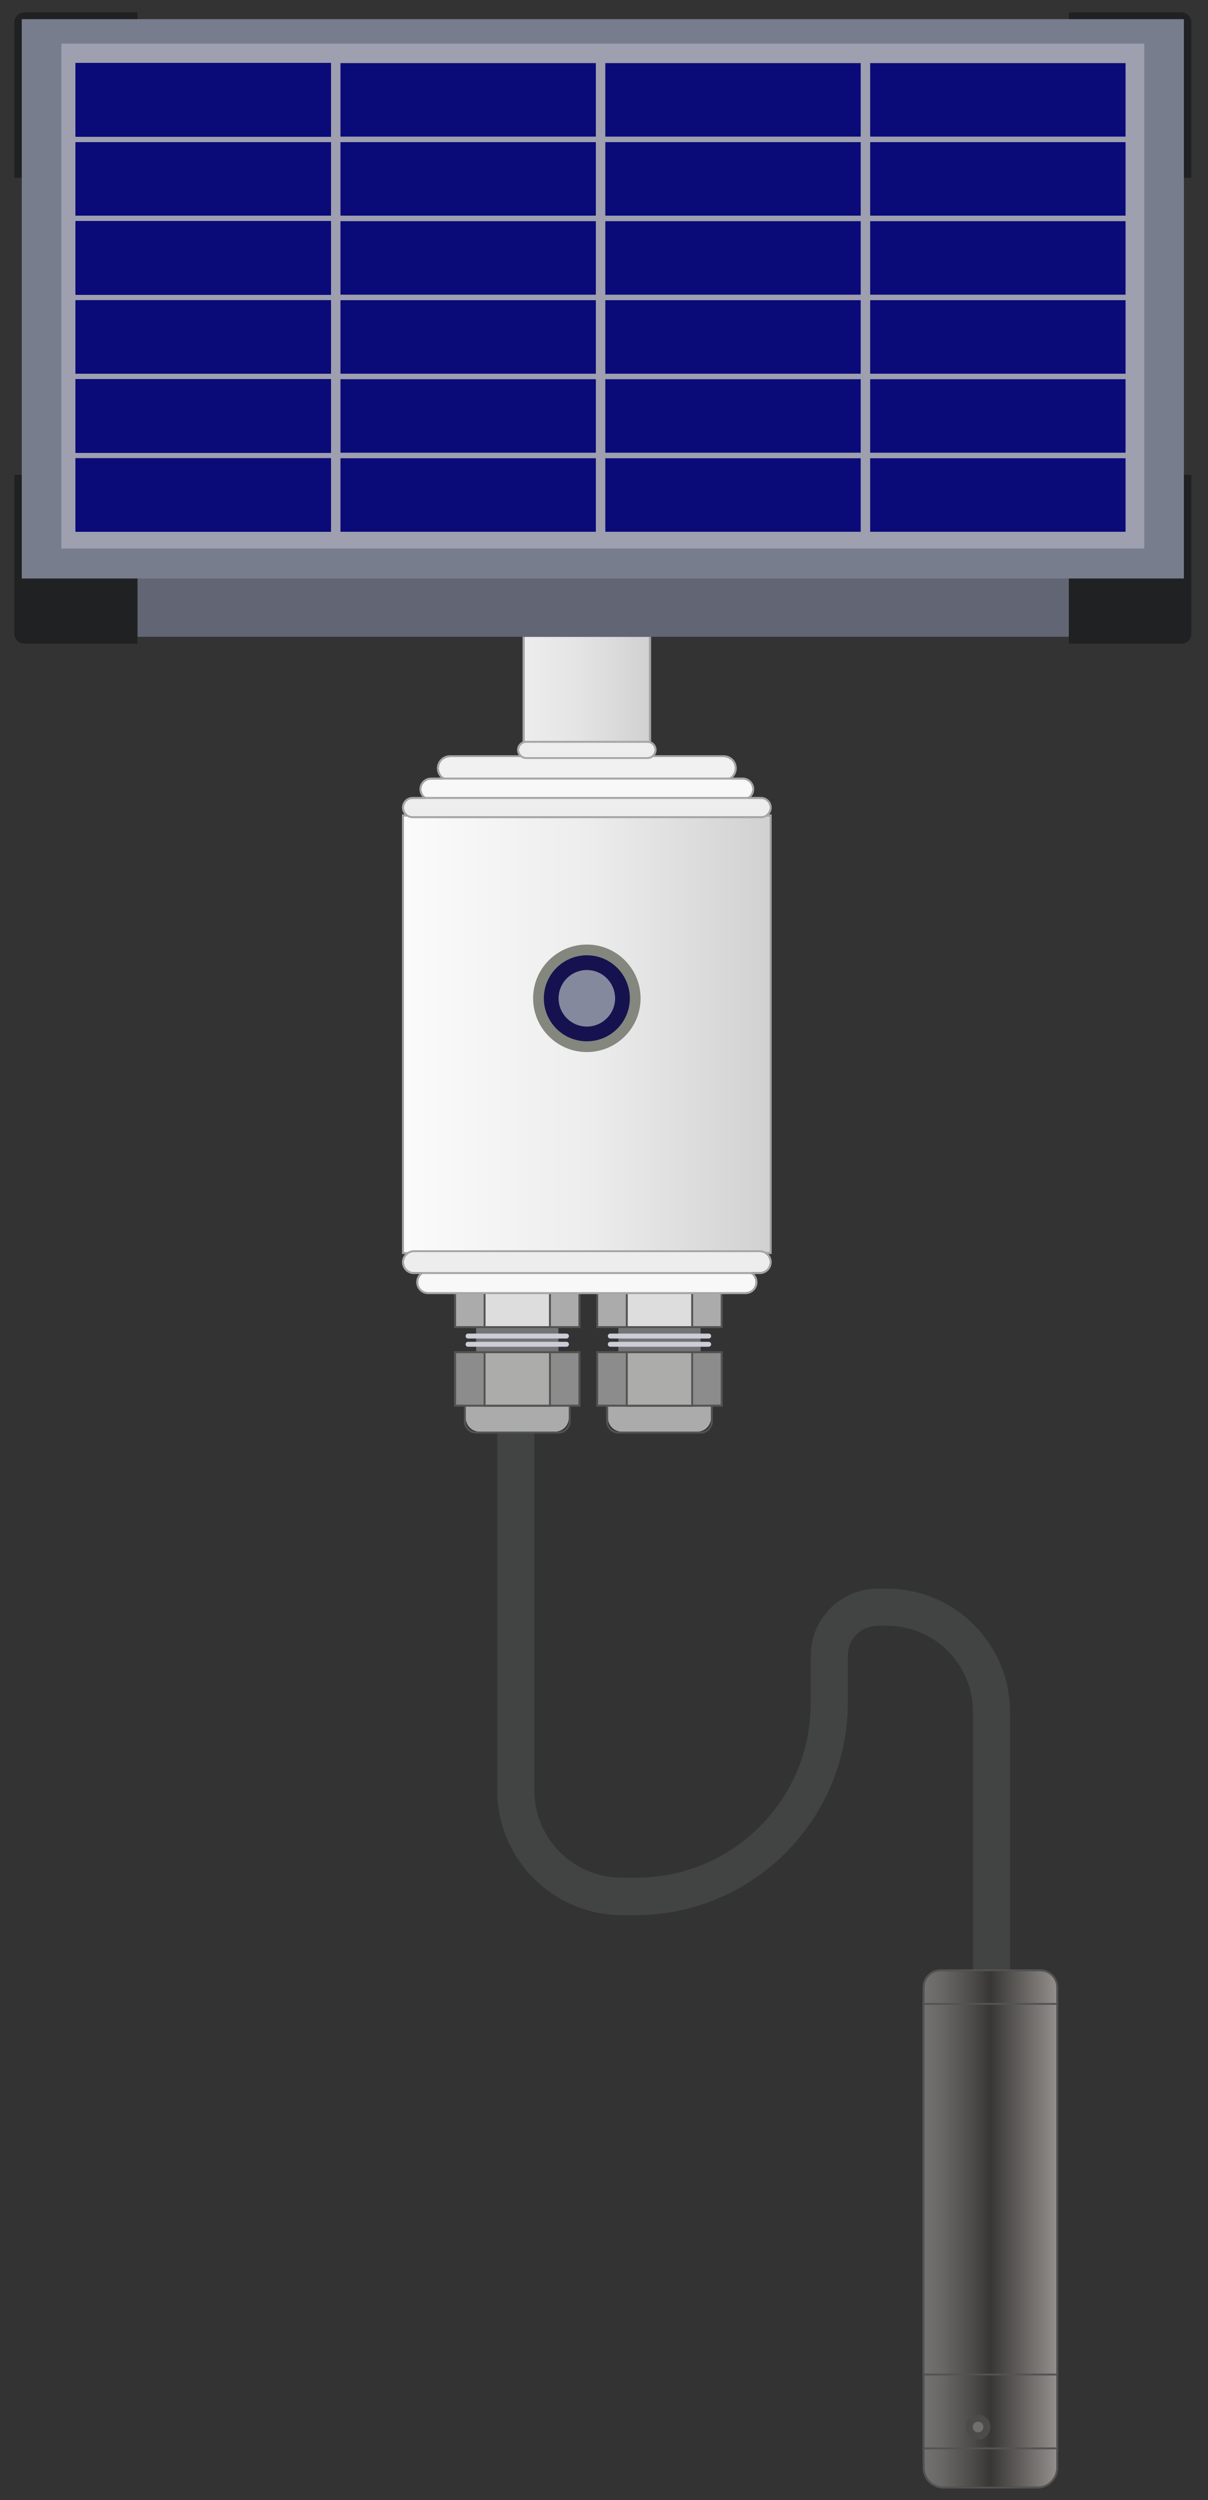 <?xml version="1.0" encoding="utf-8"?>
<!-- Generator: Adobe Illustrator 24.0.2, SVG Export Plug-In . SVG Version: 6.00 Build 0)  -->
<svg version="1.1" id="Panel" xmlns="http://www.w3.org/2000/svg" xmlns:xlink="http://www.w3.org/1999/xlink" x="0px" y="0px"
	 viewBox="0 0 485.8 1004.84" style="enable-background:new 0 0 485.8 1004.84;" xml:space="preserve">
<rect x="0" y="0" width="485.8" height="1004.84" fill="#333333" stroke="none"/>
<style type="text/css">
	.st0{fill:#424343;}
	.st1{fill:#ABABAB;}
	.st2{fill:#535353;}
	.st3{fill:#747475;}
	.st4{fill:#CDCDDA;}
	.st5{fill:#8C8C8D;}
	.st6{fill:#ACACAB;}
	.st7{fill:#DDDDDD;}
	.st8{fill:url(#SVGID_1_);}
	.st9{fill:#A6A6A6;}
	.st10{fill:#F8F8F8;}
	.st11{fill:#EDEDED;}
	.st12{fill:#F1F1F1;}
	.st13{fill:url(#SVGID_2_);}
	.st14{display:none;fill:#D1D1D2;}
	.st15{fill:#84877E;}
	.st16{fill:#16124F;}
	.st17{fill:#84899D;}
	.st18{fill:url(#SVGID_3_);}
	.st19{fill:url(#SVGID_4_);}
	.st20{fill:url(#SVGID_5_);}
	.st21{fill:url(#SVGID_6_);}
	.st22{fill:#4C4B4A;}
	.st23{fill:#706F6E;}
	.st24{fill:#626573;}
	.st25{fill:#202123;}
	.st26{fill:#787D8D;}
	.st27{fill:#9E9FAF;}
	.st28{fill:#0A0A78;}
</style>
<g>
	<path class="st0" d="M406.19,688.1v104.19h-14.91V688.04c0-19.11-15.49-34.6-34.6-34.6h-3.74c-6.61,0-11.98,5.36-11.98,11.98v18.84
		c0,47.23-38.28,85.51-85.51,85.51h-5.2c-27.77,0-50.29-22.51-50.29-50.29V575.41h14.93v144.22c0,19.36,15.69,35.05,35.05,35.05h6.1
		c38.65,0,69.98-31.33,69.98-69.98v-19.15c0-14.93,12.1-27.03,27.03-27.03h3.53C383.99,638.52,406.19,660.72,406.19,688.1z"/>
	<g>
		<g>
			<path class="st1" d="M285.92,564.63h-41.4v5.32c0,3.02,2.45,5.47,5.47,5.47h30.46c3.02,0,5.47-2.45,5.47-5.47V564.63z"/>
			<path class="st2" d="M285.92,564.63v6.65c0,2.28-1.85,4.14-4.14,4.14h-33.13c-2.28,0-4.14-1.85-4.14-4.14v-6.65H285.92
				 M286.67,563.87h-0.76h-41.4h-0.76v0.76v6.65c0,2.7,2.19,4.89,4.89,4.89h33.13c2.7,0,4.89-2.19,4.89-4.89v-6.65V563.87
				L286.67,563.87z"/>
		</g>
		<rect x="248.67" y="533.04" class="st3" width="33.08" height="10.6"/>
		<g>
			<path class="st4" d="M285.01,541.3h-39.58c-0.54,0-0.99-0.44-0.99-0.99s0.44-0.99,0.99-0.99h39.58c0.54,0,0.99,0.44,0.99,0.99
				S285.55,541.3,285.01,541.3z"/>
			<path class="st4" d="M285.01,537.99h-39.58c-0.54,0-0.99-0.44-0.99-0.99c0-0.54,0.44-0.99,0.99-0.99h39.58
				c0.54,0,0.99,0.44,0.99,0.99C285.99,537.55,285.55,537.99,285.01,537.99z"/>
		</g>
		<g>
			<g>
				<rect x="240.55" y="543.86" class="st5" width="49.33" height="20.77"/>
				<path class="st2" d="M289.88,543.86v20.77h-49.33v-20.77H289.88 M290.64,543.1h-0.76h-49.33h-0.76v0.76v20.77v0.76h0.76h49.33
					h0.76v-0.76v-20.77V543.1L290.64,543.1z"/>
			</g>
			<g>
				<rect x="252.44" y="543.86" class="st6" width="25.54" height="20.77"/>
				<path class="st2" d="M277.99,543.86v20.77h-25.54v-20.77H277.99 M278.74,543.1h-0.76h-25.54h-0.76v0.76v20.77v0.76h0.76h25.54
					h0.76v-0.76v-20.77V543.1L278.74,543.1z"/>
			</g>
		</g>
		<g>
			<g>
				<rect x="240.55" y="519.39" class="st1" width="49.33" height="13.64"/>
				<path class="st2" d="M289.88,519.39v13.64h-49.33v-13.64H289.88 M290.64,518.64h-0.76h-49.33h-0.76v0.76v13.64v0.76h0.76h49.33
					h0.76v-0.76v-13.64V518.64L290.64,518.64z"/>
			</g>
			<g>
				<rect x="252.44" y="519.39" class="st7" width="25.54" height="13.64"/>
				<path class="st2" d="M277.99,519.39v13.64h-25.54v-13.64H277.99 M278.74,518.64h-0.76h-25.54h-0.76v0.76v13.64v0.76h0.76h25.54
					h0.76v-0.76v-13.64V518.64L278.74,518.64z"/>
			</g>
		</g>
	</g>
	<g>
		<g>
			<path class="st1" d="M228.72,564.63h-41.4v5.32c0,3.02,2.45,5.47,5.47,5.47h30.46c3.02,0,5.47-2.45,5.47-5.47V564.63z"/>
			<path class="st2" d="M228.72,564.63v6.65c0,2.28-1.85,4.14-4.14,4.14h-33.13c-2.28,0-4.14-1.85-4.14-4.14v-6.65H228.72
				 M229.48,563.87h-0.76h-41.4h-0.76v0.76v6.65c0,2.7,2.19,4.89,4.89,4.89h33.13c2.7,0,4.89-2.19,4.89-4.89v-6.65V563.87
				L229.48,563.87z"/>
		</g>
		<rect x="191.48" y="533.04" class="st3" width="33.08" height="10.6"/>
		<g>
			<path class="st4" d="M227.81,541.3h-39.58c-0.54,0-0.99-0.44-0.99-0.99s0.44-0.99,0.99-0.99h39.58c0.54,0,0.99,0.44,0.99,0.99
				S228.35,541.3,227.81,541.3z"/>
			<path class="st4" d="M227.81,537.99h-39.58c-0.54,0-0.99-0.44-0.99-0.99c0-0.54,0.44-0.99,0.99-0.99h39.58
				c0.54,0,0.99,0.44,0.99,0.99C228.8,537.55,228.35,537.99,227.81,537.99z"/>
		</g>
		<g>
			<g>
				<rect x="183.35" y="543.86" class="st5" width="49.33" height="20.77"/>
				<path class="st2" d="M232.68,543.86v20.77h-49.33v-20.77H232.68 M233.44,543.1h-0.76h-49.33h-0.76v0.76v20.77v0.76h0.76h49.33
					h0.76v-0.76v-20.77V543.1L233.44,543.1z"/>
			</g>
			<g>
				<rect x="195.25" y="543.86" class="st6" width="25.54" height="20.77"/>
				<path class="st2" d="M220.79,543.86v20.77h-25.54v-20.77H220.79 M221.55,543.1h-0.76h-25.54h-0.76v0.76v20.77v0.76h0.76h25.54
					h0.76v-0.76v-20.77V543.1L221.55,543.1z"/>
			</g>
		</g>
		<g>
			<g>
				<rect x="183.35" y="519.39" class="st1" width="49.33" height="13.64"/>
				<path class="st2" d="M232.68,519.39v13.64h-49.33v-13.64H232.68 M233.44,518.64h-0.76h-49.33h-0.76v0.76v13.64v0.76h0.76h49.33
					h0.76v-0.76v-13.64V518.64L233.44,518.64z"/>
			</g>
			<g>
				<rect x="195.25" y="519.39" class="st7" width="25.54" height="13.64"/>
				<path class="st2" d="M220.79,519.39v13.64h-25.54v-13.64H220.79 M221.55,518.64h-0.76h-25.54h-0.76v0.76v13.64v0.76h0.76h25.54
					h0.76v-0.76v-13.64V518.64L221.55,518.64z"/>
			</g>
		</g>
	</g>
	<g>
		<g>
			<g>
				<linearGradient id="SVGID_1_" gradientUnits="userSpaceOnUse" x1="162.422" y1="415.683" x2="309.577" y2="415.683">
					<stop  offset="0" style="stop-color:#FBFBFB"/>
					<stop  offset="0.5" style="stop-color:#EDEDED"/>
					<stop  offset="1" style="stop-color:#D1D1D2"/>
				</linearGradient>
				<rect x="162.42" y="328.1" class="st8" width="147.15" height="175.17"/>
				<path class="st9" d="M309.58,328.1v175.17H162.42V328.1H309.58 M310.33,327.34h-0.76H162.42h-0.76v0.76v175.17v0.76h0.76h147.15
					h0.76v-0.76V328.1V327.34L310.33,327.34z"/>
			</g>
		</g>
		<g>
			<path class="st10" d="M303.86,515.35v0.02c0,2.21-1.81,4.02-4.02,4.02H172.16c-2.23,0-4.02-1.81-4.02-4.02v-0.02
				c0-2.23,1.79-4.02,4.02-4.02h127.68C302.05,511.33,303.86,513.12,303.86,515.35z"/>
			<path class="st9" d="M299.84,511.33c2.21,0,4.02,1.79,4.02,4.02v0.02c0,2.21-1.81,4.02-4.02,4.02H172.16
				c-2.23,0-4.02-1.81-4.02-4.02v-0.02c0-2.23,1.79-4.02,4.02-4.02H299.84 M299.84,510.57H172.16c-2.63,0-4.78,2.14-4.78,4.78
				c0,2.65,2.14,4.8,4.78,4.8h127.68c2.63,0,4.78-2.14,4.78-4.78C304.62,512.72,302.48,510.57,299.84,510.57L299.84,510.57z"/>
		</g>
		<g>
			<path class="st11" d="M309.58,507.29v0.02c0,2.23-1.81,4.02-4.02,4.02H166.44c-2.23,0-4.02-1.79-4.02-4.02v-0.02
				c0-2.23,1.79-4.02,4.02-4.02h139.12C307.77,503.27,309.58,505.06,309.58,507.29z"/>
			<path class="st9" d="M305.56,503.27c2.21,0,4.02,1.79,4.02,4.02v0.02c0,2.23-1.81,4.02-4.02,4.02H166.44
				c-2.23,0-4.02-1.79-4.02-4.02v-0.02c0-2.23,1.79-4.02,4.02-4.02H305.56 M305.56,502.51H166.44c-2.63,0-4.78,2.14-4.78,4.78
				c0,2.65,2.14,4.8,4.78,4.8h139.12c2.63,0,4.78-2.14,4.78-4.78C310.34,504.65,308.19,502.51,305.56,502.51L305.56,502.51z"/>
		</g>
		<g>
			<path class="st12" d="M295.54,308.79v0.02c0,2.46-2.01,4.48-4.48,4.48H180.93c-2.46,0-4.48-2.01-4.48-4.48v-0.02
				c0-2.48,2.01-4.48,4.48-4.48h110.13C293.53,304.31,295.54,306.3,295.54,308.79z"/>
			<path class="st9" d="M291.07,304.31c2.46,0,4.48,1.99,4.48,4.48v0.02c0,2.46-2.01,4.48-4.48,4.48H180.93
				c-2.46,0-4.48-2.01-4.48-4.48v-0.02c0-2.48,2.01-4.48,4.48-4.48H291.07 M291.07,303.56H180.93c-2.88,0-5.23,2.35-5.23,5.23
				c0,2.9,2.35,5.25,5.23,5.25h110.13c2.88,0,5.23-2.35,5.23-5.23C296.3,305.9,293.95,303.56,291.07,303.56L291.07,303.56z"/>
		</g>
		<g>
			<path class="st10" d="M302.56,317.19c0,1.08-0.43,2.05-1.14,2.74c-0.71,0.71-1.7,1.14-2.76,1.14H173.34
				c-2.15,0-3.9-1.74-3.9-3.88c0-1.08,0.43-2.07,1.14-2.76c0.71-0.71,1.7-1.14,2.76-1.14h125.31
				C300.81,313.28,302.56,315.02,302.56,317.19z"/>
			<path class="st9" d="M298.66,313.28c2.15,0,3.9,1.74,3.9,3.9c0,1.08-0.43,2.05-1.14,2.74c-0.71,0.71-1.7,1.14-2.76,1.14H173.34
				c-2.15,0-3.9-1.74-3.9-3.88c0-1.08,0.43-2.07,1.14-2.76c0.71-0.71,1.7-1.14,2.76-1.14H298.66 M298.66,312.53H173.34
				c-1.23,0-2.43,0.5-3.29,1.36c-0.86,0.84-1.36,2.04-1.36,3.29c0,2.56,2.09,4.64,4.66,4.64h125.31c1.23,0,2.43-0.5,3.29-1.37
				c0.88-0.85,1.36-2.02,1.36-3.27C303.32,314.62,301.23,312.53,298.66,312.53L298.66,312.53z"/>
		</g>
		<g>
			<path class="st11" d="M309.58,324.58c0,1.95-1.58,3.51-3.51,3.51H165.93c-1.93,0-3.51-1.56-3.51-3.51c0-1.93,1.58-3.51,3.51-3.51
				h140.14C308,321.07,309.58,322.65,309.58,324.58z"/>
			<path class="st9" d="M306.07,321.07c1.93,0,3.51,1.58,3.51,3.51c0,1.95-1.58,3.51-3.51,3.51H165.93c-1.93,0-3.51-1.56-3.51-3.51
				c0-1.93,1.58-3.51,3.51-3.51H306.07 M306.07,320.32H165.93c-2.35,0-4.27,1.91-4.27,4.27s1.91,4.27,4.27,4.27h140.14
				c2.35,0,4.27-1.91,4.27-4.27S308.42,320.32,306.07,320.32L306.07,320.32z"/>
		</g>
		<g>
			<g>
				<linearGradient id="SVGID_2_" gradientUnits="userSpaceOnUse" x1="210.91" y1="277.238" x2="261.088" y2="277.238">
					<stop  offset="0" style="stop-color:#EDEDED"/>
					<stop  offset="0.442" style="stop-color:#E4E4E4"/>
					<stop  offset="1" style="stop-color:#D1D1D2"/>
				</linearGradient>
				<rect x="210.91" y="255.95" class="st13" width="50.18" height="42.57"/>
				<path class="st9" d="M261.09,255.95v42.57h-50.18v-42.57H261.09 M261.84,255.2h-0.76h-50.18h-0.76v0.76v42.57v0.76h0.76h50.18
					h0.76v-0.76v-42.57V255.2L261.84,255.2z"/>
			</g>
			<rect x="239.64" y="255.95" class="st14" width="21.45" height="42.57"/>
		</g>
		<g>
			<path class="st11" d="M263.29,301.41c0,1.6-1.28,2.9-2.88,2.9h-48.82c-1.6,0-2.9-1.3-2.9-2.9c0-1.6,1.3-2.9,2.9-2.9h48.82
				C262.01,298.52,263.29,299.82,263.29,301.41z"/>
			<path class="st9" d="M260.41,298.52c1.6,0,2.88,1.3,2.88,2.9c0,1.6-1.28,2.9-2.88,2.9h-48.82c-1.6,0-2.9-1.3-2.9-2.9
				c0-1.6,1.3-2.9,2.9-2.9H260.41 M260.41,297.76h-48.82c-2.01,0-3.65,1.64-3.65,3.65c0,2.01,1.64,3.65,3.65,3.65h48.82
				c2,0,3.63-1.64,3.63-3.65C264.04,299.4,262.41,297.76,260.41,297.76L260.41,297.76z"/>
		</g>
		<circle class="st15" cx="236" cy="401.25" r="21.61"/>
		<circle class="st16" cx="236" cy="401.25" r="17.29"/>
		<circle class="st17" cx="236" cy="401.25" r="11.37"/>
	</g>
	<g>
		<g>
			<linearGradient id="SVGID_3_" gradientUnits="userSpaceOnUse" x1="371.779" y1="894.75" x2="424.818" y2="894.75">
				<stop  offset="0" style="stop-color:#72716F"/>
				<stop  offset="0.128" style="stop-color:#696866"/>
				<stop  offset="0.341" style="stop-color:#4F4E4C"/>
				<stop  offset="0.5" style="stop-color:#383735"/>
				<stop  offset="0.994" style="stop-color:#918D8A"/>
			</linearGradient>
			<rect x="371.78" y="805.05" class="st18" width="53.04" height="179.39"/>
			<path class="st2" d="M424.82,805.05v179.39h-53.04V805.05H424.82 M425.57,804.3h-0.76h-53.04h-0.76v0.76v179.39v0.76h0.76h53.04
				h0.76v-0.76V805.05V804.3L425.57,804.3z"/>
		</g>
		<g>
			<linearGradient id="SVGID_4_" gradientUnits="userSpaceOnUse" x1="371.779" y1="879.54" x2="424.818" y2="879.54">
				<stop  offset="0" style="stop-color:#72716F"/>
				<stop  offset="0.128" style="stop-color:#696866"/>
				<stop  offset="0.341" style="stop-color:#4F4E4C"/>
				<stop  offset="0.5" style="stop-color:#383735"/>
				<stop  offset="0.994" style="stop-color:#918D8A"/>
			</linearGradient>
			<rect x="371.78" y="805.05" class="st19" width="53.04" height="148.97"/>
			<path class="st2" d="M424.82,805.05v148.97h-53.04V805.05H424.82 M425.57,804.3h-0.76h-53.04h-0.76v0.76v148.97v0.76h0.76h53.04
				h0.76v-0.76V805.05V804.3L425.57,804.3z"/>
		</g>
		<g>
			<linearGradient id="SVGID_5_" gradientUnits="userSpaceOnUse" x1="371.779" y1="991.954" x2="424.818" y2="991.954">
				<stop  offset="0" style="stop-color:#72716F"/>
				<stop  offset="0.128" style="stop-color:#696866"/>
				<stop  offset="0.341" style="stop-color:#4F4E4C"/>
				<stop  offset="0.5" style="stop-color:#383735"/>
				<stop  offset="0.994" style="stop-color:#918D8A"/>
			</linearGradient>
			<path class="st20" d="M424.82,984.45h-53.04v7.4c0,4.21,3.41,7.62,7.62,7.62h37.81c4.21,0,7.62-3.41,7.62-7.62V984.45z"/>
			<path class="st2" d="M424.82,984.45v7.4c0,4.21-3.41,7.62-7.62,7.62h-37.81c-4.21,0-7.62-3.41-7.62-7.62v-7.4H424.82
				 M425.57,983.7h-0.75h-53.04h-0.75v0.75v7.4c0,4.61,3.75,8.37,8.37,8.37h37.81c4.61,0,8.37-3.75,8.37-8.37v-7.4V983.7
				L425.57,983.7z"/>
		</g>
		<g>
			<linearGradient id="SVGID_6_" gradientUnits="userSpaceOnUse" x1="371.779" y1="798.667" x2="424.818" y2="798.667">
				<stop  offset="0" style="stop-color:#72716F"/>
				<stop  offset="0.128" style="stop-color:#696866"/>
				<stop  offset="0.341" style="stop-color:#4F4E4C"/>
				<stop  offset="0.5" style="stop-color:#383735"/>
				<stop  offset="0.994" style="stop-color:#918D8A"/>
			</linearGradient>
			<path class="st21" d="M424.82,805.05h-53.04v-6.29c0-3.58,2.9-6.48,6.48-6.48h40.08c3.58,0,6.48,2.9,6.48,6.48V805.05z"/>
			<path class="st2" d="M418.34,792.28c3.58,0,6.48,2.9,6.48,6.48v6.29h-53.04v-6.29c0-3.58,2.9-6.48,6.48-6.48H418.34
				 M418.34,791.53h-40.08c-3.99,0-7.23,3.24-7.23,7.23v6.29v0.75h0.75h53.04h0.75v-0.75v-6.29
				C425.57,794.77,422.33,791.53,418.34,791.53L418.34,791.53z"/>
		</g>
	</g>
	<g>
		<circle class="st22" cx="393.33" cy="975.51" r="4.97"/>
		<circle class="st23" cx="393.33" cy="975.51" r="2.14"/>
	</g>
	<g>
		<rect x="8.77" y="7.72" class="st24" width="467.33" height="248.23"/>
		<g>
			<path class="st25" d="M479.1,190.83v63.92c0,2.17-1.77,3.94-3.94,3.94h-45.33v-26.2h46.27v-41.66H479.1z"/>
			<path class="st25" d="M55.3,5v2.72H8.77v63.76h-3V8.95C5.78,6.78,7.55,5,9.72,5H55.3z"/>
			<path class="st25" d="M479.1,8.95v62.54h-3V7.72h-46.27V5h45.33C477.33,5,479.1,6.78,479.1,8.95z"/>
			<path class="st25" d="M55.3,232.49v26.2H9.72c-2.17,0-3.94-1.77-3.94-3.94v-63.92h3v41.66H55.3z"/>
		</g>
		<rect x="8.77" y="7.72" class="st26" width="467.33" height="224.76"/>
		<rect x="24.69" y="17.54" class="st27" width="435.49" height="202.92"/>
		<g>
			<g>
				<rect x="30.41" y="25.37" class="st28" width="102.7" height="29.54"/>
				<rect x="30.41" y="25.37" class="st28" width="102.7" height="29.54"/>
				<rect x="30.41" y="25.37" class="st28" width="102.7" height="29.54"/>
				<rect x="30.41" y="25.37" class="st28" width="102.7" height="29.54"/>
				<rect x="136.92" y="25.37" class="st28" width="102.7" height="29.54"/>
				<rect x="243.43" y="25.37" class="st28" width="102.7" height="29.54"/>
				<rect x="349.94" y="25.37" class="st28" width="102.7" height="29.54"/>
			</g>
			<g>
				<rect x="30.41" y="57.13" class="st28" width="102.7" height="29.54"/>
				<rect x="30.41" y="57.13" class="st28" width="102.7" height="29.54"/>
				<rect x="30.41" y="57.13" class="st28" width="102.7" height="29.54"/>
				<rect x="30.41" y="57.13" class="st28" width="102.7" height="29.54"/>
				<rect x="136.92" y="57.13" class="st28" width="102.7" height="29.54"/>
				<rect x="243.43" y="57.13" class="st28" width="102.7" height="29.54"/>
				<rect x="349.94" y="57.13" class="st28" width="102.7" height="29.54"/>
			</g>
			<g>
				<rect x="30.41" y="88.9" class="st28" width="102.7" height="29.54"/>
				<rect x="30.41" y="88.9" class="st28" width="102.7" height="29.54"/>
				<rect x="30.41" y="88.9" class="st28" width="102.7" height="29.54"/>
				<rect x="30.41" y="88.9" class="st28" width="102.7" height="29.54"/>
				<rect x="136.92" y="88.9" class="st28" width="102.7" height="29.54"/>
				<rect x="243.43" y="88.9" class="st28" width="102.7" height="29.54"/>
				<rect x="349.94" y="88.9" class="st28" width="102.7" height="29.54"/>
			</g>
			<g>
				<rect x="30.41" y="120.66" class="st28" width="102.7" height="29.54"/>
				<rect x="30.41" y="120.66" class="st28" width="102.7" height="29.54"/>
				<rect x="30.41" y="120.66" class="st28" width="102.7" height="29.54"/>
				<rect x="30.41" y="120.66" class="st28" width="102.7" height="29.54"/>
				<rect x="136.92" y="120.66" class="st28" width="102.7" height="29.54"/>
				<rect x="243.43" y="120.66" class="st28" width="102.7" height="29.54"/>
				<rect x="349.94" y="120.66" class="st28" width="102.7" height="29.54"/>
			</g>
			<g>
				<rect x="30.41" y="152.42" class="st28" width="102.7" height="29.54"/>
				<rect x="30.41" y="152.42" class="st28" width="102.7" height="29.54"/>
				<rect x="30.41" y="152.42" class="st28" width="102.7" height="29.54"/>
				<rect x="30.41" y="152.42" class="st28" width="102.7" height="29.54"/>
				<rect x="136.92" y="152.42" class="st28" width="102.7" height="29.54"/>
				<rect x="243.43" y="152.42" class="st28" width="102.7" height="29.54"/>
				<rect x="349.94" y="152.42" class="st28" width="102.7" height="29.54"/>
			</g>
			<g>
				<rect x="30.41" y="184.19" class="st28" width="102.7" height="29.54"/>
				<rect x="30.41" y="184.19" class="st28" width="102.7" height="29.54"/>
				<rect x="30.41" y="184.19" class="st28" width="102.7" height="29.54"/>
				<rect x="30.41" y="184.19" class="st28" width="102.7" height="29.54"/>
				<rect x="136.92" y="184.19" class="st28" width="102.7" height="29.54"/>
				<rect x="243.43" y="184.19" class="st28" width="102.7" height="29.54"/>
				<rect x="349.94" y="184.19" class="st28" width="102.7" height="29.54"/>
			</g>
		</g>
	</g>
</g>
</svg>
